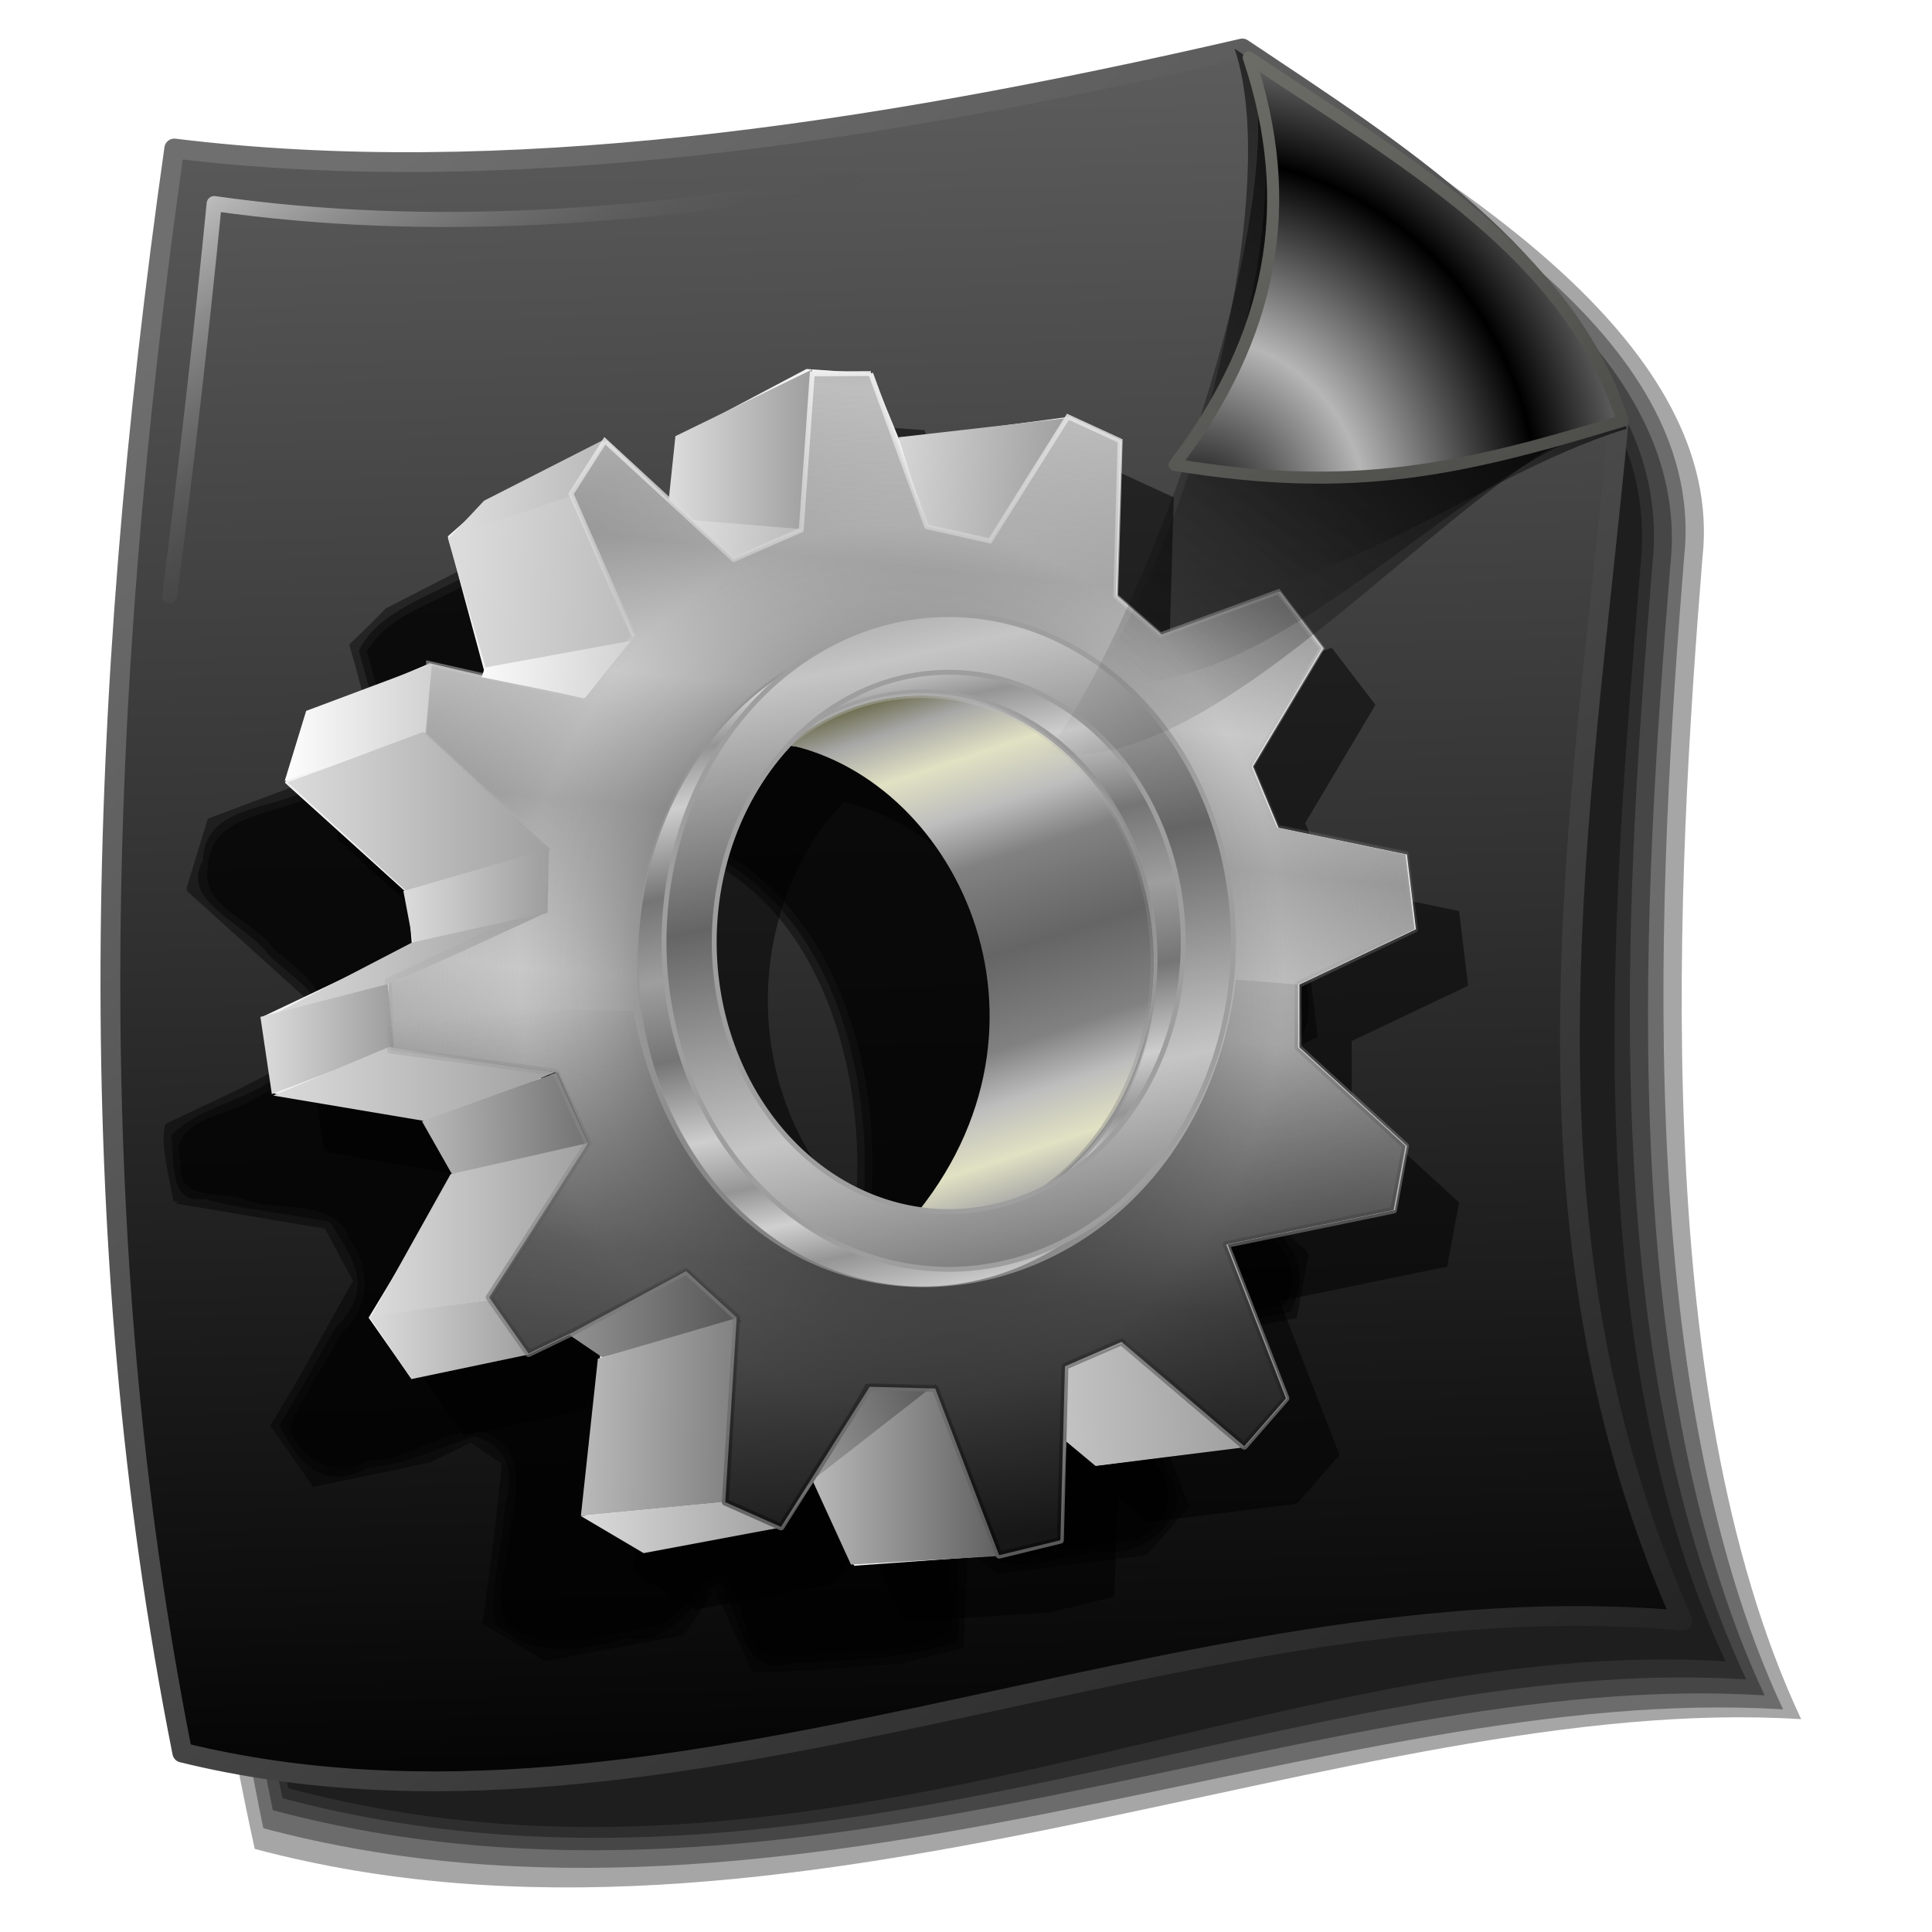 <?xml version="1.0" encoding="UTF-8" standalone="no"?>
<!-- Created with Inkscape (http://www.inkscape.org/) -->

<svg
   xmlns:dc="http://purl.org/dc/elements/1.1/"
   xmlns:cc="http://creativecommons.org/ns#"
   xmlns:rdf="http://www.w3.org/1999/02/22-rdf-syntax-ns#"
   xmlns:svg="http://www.w3.org/2000/svg"
   xmlns="http://www.w3.org/2000/svg"
   xmlns:xlink="http://www.w3.org/1999/xlink"
   xmlns:sodipodi="http://sodipodi.sourceforge.net/DTD/sodipodi-0.dtd"
   xmlns:inkscape="http://www.inkscape.org/namespaces/inkscape"
   id="svg2"
   sodipodi:version="0.32"
   inkscape:version="0.92.5 (2060ec1f9f, 2020-04-08)"
   width="256"
   height="256"
   sodipodi:docname="application.svg"
   version="1.1">
  <defs
     id="defs5">
    <linearGradient
       inkscape:collect="always"
       id="linearGradient4226">
      <stop
         id="stop4228"
         stop-color="#4c4c49"
         stop-opacity="1" />
      <stop
         offset="1"
         id="stop4230"
         stop-color="#6c6c67"
         stop-opacity="1" />
    </linearGradient>
    <linearGradient
       inkscape:collect="always"
       id="linearGradient4286">
      <stop
         id="stop4288"
         stop-color="#242424"
         stop-opacity="1" />
      <stop
         offset="1"
         id="stop4290"
         stop-color="#6f6f6f"
         stop-opacity="1" />
    </linearGradient>
    <linearGradient
       inkscape:collect="always"
       id="linearGradient4278">
      <stop
         id="stop4280"
         stop-color="#d6d6d6"
         stop-opacity="1" />
      <stop
         offset="1"
         id="stop4282"
         stop-color="#414141"
         stop-opacity="0" />
    </linearGradient>
    <linearGradient
       id="linearGradient2843">
      <stop
         id="stop2845"
         stop-color="#000000"
         stop-opacity="1" />
      <stop
         offset="1"
         id="stop2847"
         stop-color="#b6b6b6"
         stop-opacity="1" />
    </linearGradient>
    <linearGradient
       id="linearGradient2784">
      <stop
         id="stop2786"
         stop-color="#000000"
         stop-opacity="0.853" />
      <stop
         offset="1"
         id="stop2788"
         stop-color="#000000"
         stop-opacity="0" />
    </linearGradient>
    <linearGradient
       id="linearGradient2776">
      <stop
         id="stop2778"
         stop-color="#000000"
         stop-opacity="0.682" />
      <stop
         offset="1"
         id="stop2780"
         stop-color="black"
         stop-opacity="0" />
    </linearGradient>
    <linearGradient
       id="linearGradient2768-8">
      <stop
         id="stop2770-0"
         stop-color="#000000"
         stop-opacity="0.637" />
      <stop
         offset="1"
         id="stop2772-8"
         stop-color="#000000"
         stop-opacity="0" />
    </linearGradient>
    <linearGradient
       id="linearGradient2284">
      <stop
         id="stop2290"
         stop-color="#000000"
         stop-opacity="1" />
      <stop
         offset="1"
         id="stop2292"
         stop-color="#5c5c5c"
         stop-opacity="1" />
    </linearGradient>
    <linearGradient
       inkscape:collect="always"
       xlink:href="#linearGradient2284"
       id="linearGradient5417"
       gradientUnits="userSpaceOnUse"
       gradientTransform="matrix(0.972,0,0,0.972,-8.71,-0.21)"
       x1="141.34"
       y1="252.2"
       x2="134.26"
       y2="9.01" />
    <linearGradient
       inkscape:collect="always"
       xlink:href="#linearGradient2768-8"
       id="linearGradient5421"
       gradientUnits="userSpaceOnUse"
       gradientTransform="translate(2.727,101.996)"
       x1="227.38"
       y1="37.25"
       x2="158.17"
       y2="114.14" />
    <linearGradient
       inkscape:collect="always"
       xlink:href="#linearGradient2776"
       id="linearGradient5423"
       gradientUnits="userSpaceOnUse"
       gradientTransform="translate(1.091,103.632)"
       x1="224.81"
       y1="27.97"
       x2="168.54"
       y2="98.26" />
    <linearGradient
       inkscape:collect="always"
       xlink:href="#linearGradient2784"
       id="linearGradient5425"
       gradientUnits="userSpaceOnUse"
       x1="227.38"
       y1="132.29"
       x2="183.26"
       y2="183.27" />
    <radialGradient
       inkscape:collect="always"
       xlink:href="#linearGradient2843"
       id="radialGradient5427"
       gradientUnits="userSpaceOnUse"
       gradientTransform="matrix(0.755,0.04,-0.042,0.791,50.884,29.535)"
       spreadMethod="reflect"
       cx="176.72"
       cy="180.44"
       fx="176.72"
       fy="180.44"
       r="31.04" />
    <linearGradient
       inkscape:collect="always"
       xlink:href="#linearGradient4278"
       id="linearGradient4284"
       x1="24.851"
       y1="21.363"
       x2="58.06"
       y2="67.45"
       gradientUnits="userSpaceOnUse" />
    <linearGradient
       inkscape:collect="always"
       xlink:href="#linearGradient4286"
       id="linearGradient4292"
       x1="467.74"
       y1="240.62"
       x2="341.16"
       y2="81.64"
       gradientUnits="userSpaceOnUse"
       gradientTransform="matrix(1.294,0,0,1.294,-387.084,-90.611)" />
    <linearGradient
       inkscape:collect="always"
       xlink:href="#linearGradient4226"
       id="linearGradient4232"
       x1="219.72"
       y1="179.03"
       x2="187.32"
       y2="115.71"
       gradientUnits="userSpaceOnUse" />
    <linearGradient
       id="linearGradient4286-3"
       inkscape:collect="always">
      <stop
         stop-opacity="1"
         stop-color="#595959"
         id="stop4288-6" />
      <stop
         stop-opacity="0"
         stop-color="#b4b4b4"
         id="stop4290-7"
         offset="1" />
    </linearGradient>
    <linearGradient
       id="linearGradient4276"
       inkscape:collect="always">
      <stop
         stop-opacity="0"
         stop-color="#9e9e9e"
         id="stop4278" />
      <stop
         stop-opacity="1"
         stop-color="#efefef"
         id="stop4280-5"
         offset="1" />
    </linearGradient>
    <linearGradient
       id="linearGradient4239"
       inkscape:collect="always">
      <stop
         stop-opacity="1"
         stop-color="#656565"
         id="stop4241" />
      <stop
         stop-opacity="1"
         stop-color="#c5c5c5"
         id="stop4243"
         offset="1" />
    </linearGradient>
    <linearGradient
       inkscape:collect="always"
       id="linearGradient4221">
      <stop
         stop-opacity="1"
         stop-color="#545454"
         id="stop4223" />
      <stop
         stop-opacity="1"
         stop-color="#959595"
         offset="1"
         id="stop4225" />
    </linearGradient>
    <linearGradient
       inkscape:collect="always"
       id="linearGradient4209">
      <stop
         stop-opacity="1"
         stop-color="#616161"
         id="stop4211" />
      <stop
         stop-opacity="1"
         stop-color="#bababa"
         offset="1"
         id="stop4213" />
    </linearGradient>
    <linearGradient
       inkscape:collect="always"
       id="linearGradient4230">
      <stop
         stop-opacity="1"
         stop-color="#d0d0d0"
         id="stop4232" />
      <stop
         stop-opacity="1"
         stop-color="#ffffff"
         offset="1"
         id="stop4234" />
    </linearGradient>
    <linearGradient
       id="linearGradient4180"
       inkscape:collect="always">
      <stop
         stop-opacity="1"
         stop-color="#9e9e9e"
         id="stop4182" />
      <stop
         stop-opacity="1"
         stop-color="#dddddd"
         id="stop4184"
         offset="1" />
    </linearGradient>
    <linearGradient
       id="linearGradient4172"
       inkscape:collect="always">
      <stop
         stop-opacity="0.506"
         stop-color="#b2b2b2"
         id="stop4174" />
      <stop
         stop-opacity="0.663"
         stop-color="#818181"
         offset="0.513"
         id="stop4296" />
      <stop
         stop-opacity="0.416"
         stop-color="#c0c0c0"
         id="stop4298"
         offset="0.741" />
      <stop
         stop-opacity="0.318"
         stop-color="#9a9a9a"
         id="stop4176"
         offset="1" />
    </linearGradient>
    <linearGradient
       id="linearGradient4156"
       inkscape:collect="always">
      <stop
         stop-opacity="1"
         stop-color="#9e9e9e"
         id="stop4158" />
      <stop
         stop-opacity="1"
         stop-color="#757575"
         offset="0.305"
         id="stop4168" />
      <stop
         stop-opacity="1"
         stop-color="#cecece"
         offset="0.632"
         id="stop4166" />
      <stop
         stop-opacity="1"
         stop-color="#959595"
         offset="0.839"
         id="stop4164" />
      <stop
         stop-opacity="1"
         stop-color="#d0d0d0"
         id="stop4160"
         offset="1" />
    </linearGradient>
    <linearGradient
       id="linearGradient2861">
      <stop
         stop-opacity="1"
         stop-color="#656565"
         id="stop2863" />
      <stop
         stop-opacity="1"
         stop-color="#818181"
         offset="0.326"
         id="stop2869" />
      <stop
         stop-opacity="1"
         stop-color="#bdbdbd"
         id="stop2871"
         offset="0.51" />
      <stop
         stop-opacity="1"
         stop-color="#e1e1c3"
         offset="0.703"
         id="stop2873" />
      <stop
         stop-opacity="1"
         stop-color="#a7a7a7"
         id="stop2875"
         offset="0.875" />
      <stop
         stop-opacity="1"
         stop-color="#6d6d4f"
         id="stop2865"
         offset="1" />
    </linearGradient>
    <linearGradient
       gradientTransform="translate(-254.072,7.256)"
       spreadMethod="reflect"
       gradientUnits="userSpaceOnUse"
       y2="73.3"
       x2="387.07"
       y1="127.55"
       x1="369.15"
       id="linearGradient2867"
       xlink:href="#linearGradient2861"
       inkscape:collect="always" />
    <linearGradient
       spreadMethod="reflect"
       gradientUnits="userSpaceOnUse"
       y2="79.37"
       x2="108.01"
       y1="248.01"
       x1="125.45"
       id="linearGradient4162"
       xlink:href="#linearGradient4156"
       inkscape:collect="always" />
    <linearGradient
       gradientUnits="userSpaceOnUse"
       y2="29.26"
       x2="126.25"
       y1="33.06"
       x1="86.49"
       id="linearGradient4186"
       xlink:href="#linearGradient4180"
       inkscape:collect="always" />
    <linearGradient
       gradientUnits="userSpaceOnUse"
       y2="29.931"
       x2="167.98"
       y1="29.931"
       x1="138.58"
       id="linearGradient4194"
       xlink:href="#linearGradient4180"
       inkscape:collect="always" />
    <linearGradient
       gradientUnits="userSpaceOnUse"
       y2="45.44"
       x2="163.59"
       y1="49.828"
       x1="121.83"
       id="linearGradient4202"
       xlink:href="#linearGradient4180"
       inkscape:collect="always" />
    <linearGradient
       gradientUnits="userSpaceOnUse"
       y2="35.786"
       x2="211.14"
       y1="38.71"
       x1="159.25"
       id="linearGradient4210"
       xlink:href="#linearGradient4180"
       inkscape:collect="always" />
    <linearGradient
       gradientUnits="userSpaceOnUse"
       y2="54.11"
       x2="213.13"
       y1="58.2"
       x1="140.13"
       id="linearGradient4218"
       xlink:href="#linearGradient4180"
       inkscape:collect="always" />
    <linearGradient
       gradientUnits="userSpaceOnUse"
       y2="71.56"
       x2="210.24"
       y1="74.09"
       x1="174.79"
       id="linearGradient4228"
       xlink:href="#linearGradient4230"
       inkscape:collect="always" />
    <linearGradient
       gradientUnits="userSpaceOnUse"
       y2="82.67"
       x2="247.24"
       y1="82.67"
       x1="215.8"
       id="linearGradient4244"
       xlink:href="#linearGradient4230"
       inkscape:collect="always" />
    <linearGradient
       gradientUnits="userSpaceOnUse"
       y2="101.38"
       x2="246.88"
       y1="101.38"
       x1="191.12"
       id="linearGradient4254"
       xlink:href="#linearGradient4180"
       inkscape:collect="always" />
    <linearGradient
       gradientUnits="userSpaceOnUse"
       y2="118.16"
       x2="222.8"
       y1="118.16"
       x1="192.76"
       id="linearGradient4264"
       xlink:href="#linearGradient4180"
       inkscape:collect="always" />
    <linearGradient
       gradientUnits="userSpaceOnUse"
       y2="132.37"
       x2="250.52"
       y1="132.37"
       x1="192.77"
       id="linearGradient4274"
       xlink:href="#linearGradient4180"
       inkscape:collect="always" />
    <linearGradient
       gradientUnits="userSpaceOnUse"
       y2="147.47"
       x2="252.02"
       y1="147.47"
       x1="224.34"
       id="linearGradient4284-3"
       xlink:href="#linearGradient4180"
       inkscape:collect="always" />
    <linearGradient
       gradientUnits="userSpaceOnUse"
       y2="156.79"
       x2="250.62"
       y1="156.79"
       x1="189.39"
       id="linearGradient4294"
       xlink:href="#linearGradient4180"
       inkscape:collect="always" />
    <linearGradient
       gradientUnits="userSpaceOnUse"
       y2="164.96"
       x2="219.15"
       y1="164.27"
       x1="175.97"
       id="linearGradient4304"
       xlink:href="#linearGradient4209"
       inkscape:collect="always" />
    <linearGradient
       gradientUnits="userSpaceOnUse"
       y2="186.89"
       x2="229.91"
       y1="186.89"
       x1="183.12"
       id="linearGradient4314"
       xlink:href="#linearGradient4180"
       inkscape:collect="always" />
    <linearGradient
       gradientUnits="userSpaceOnUse"
       y2="207.96"
       x2="230.04"
       y1="207.96"
       x1="195.62"
       id="linearGradient4324"
       xlink:href="#linearGradient4180"
       inkscape:collect="always" />
    <linearGradient
       gradientUnits="userSpaceOnUse"
       y2="203.84"
       x2="189.87"
       y1="203.84"
       x1="152.78"
       id="linearGradient4334"
       xlink:href="#linearGradient4221"
       inkscape:collect="always" />
    <linearGradient
       gradientUnits="userSpaceOnUse"
       y2="224.28"
       x2="185.94"
       y1="225.23"
       x1="136.68"
       id="linearGradient4344"
       xlink:href="#linearGradient4209"
       inkscape:collect="always" />
    <linearGradient
       gradientUnits="userSpaceOnUse"
       y2="247.29"
       x2="187.54"
       y1="247.29"
       x1="143.42"
       id="linearGradient4354"
       xlink:href="#linearGradient4180"
       inkscape:collect="always" />
    <linearGradient
       gradientUnits="userSpaceOnUse"
       y2="228.66"
       x2="139.32"
       y1="218.69"
       x1="111.67"
       id="linearGradient4364"
       xlink:href="#linearGradient4221"
       inkscape:collect="always" />
    <linearGradient
       gradientUnits="userSpaceOnUse"
       y2="236.76"
       x2="139.22"
       y1="236.76"
       x1="100.76"
       id="linearGradient4374"
       xlink:href="#linearGradient4209"
       inkscape:collect="always" />
    <linearGradient
       gradientUnits="userSpaceOnUse"
       y2="224.9"
       x2="114.92"
       y1="221.96"
       x1="49.15"
       id="linearGradient4384"
       xlink:href="#linearGradient4180"
       inkscape:collect="always" />
    <linearGradient
       spreadMethod="reflect"
       gradientUnits="userSpaceOnUse"
       y2="66.57"
       x2="107.34"
       y1="111.44"
       x1="97.66"
       id="linearGradient4245"
       xlink:href="#linearGradient4239"
       inkscape:collect="always" />
    <linearGradient
       spreadMethod="reflect"
       gradientUnits="userSpaceOnUse"
       y2="81.969"
       x2="175.96"
       y1="134.76"
       x1="165.41"
       id="linearGradient4258"
       xlink:href="#linearGradient4156"
       inkscape:collect="always" />
    <linearGradient
       y2="130.99"
       x2="109.18"
       y1="248.59"
       x1="96.42"
       spreadMethod="pad"
       gradientUnits="userSpaceOnUse"
       id="linearGradient4268"
       xlink:href="#linearGradient2784"
       inkscape:collect="always" />
    <linearGradient
       gradientUnits="userSpaceOnUse"
       y2="8.151"
       x2="152.21"
       y1="126.93"
       x1="145.15"
       id="linearGradient4282"
       xlink:href="#linearGradient4276"
       inkscape:collect="always" />
    <linearGradient
       gradientUnits="userSpaceOnUse"
       y2="93.74"
       x2="126.3"
       y1="254.16"
       x1="117.71"
       id="linearGradient4292-5"
       xlink:href="#linearGradient4286-3"
       inkscape:collect="always" />
    <radialGradient
       spreadMethod="reflect"
       gradientUnits="userSpaceOnUse"
       gradientTransform="matrix(1,0,0,1.151,0,-19.949)"
       r="105.45"
       fy="132.21"
       fx="120.38"
       cy="132.21"
       cx="120.38"
       id="radialGradient4294"
       xlink:href="#linearGradient4172"
       inkscape:collect="always" />
    <filter
       height="1.071"
       y="-0.035"
       width="1.073"
       x="-0.037"
       id="filter4398"
       inkscape:collect="always"
       color-interpolation-filters="sRGB">
      <feGaussianBlur
         id="feGaussianBlur4400"
         stdDeviation="3.608"
         inkscape:collect="always" />
    </filter>
    <linearGradient
       id="linearGradient2812">
      <stop
         id="stop2814"
         style="stop-color:#000000;stop-opacity:1;"
         offset="0" />
      <stop
         id="stop2816"
         style="stop-color:#393939;stop-opacity:1;"
         offset="1" />
    </linearGradient>
    <linearGradient
       id="linearGradient2804">
      <stop
         id="stop2806"
         style="stop-color:#cbcbcb;stop-opacity:1;"
         offset="0" />
      <stop
         id="stop2808"
         style="stop-color:#000000;stop-opacity:1;"
         offset="1" />
    </linearGradient>
    <linearGradient
       id="linearGradient2776-7">
      <stop
         id="stop2778-5"
         style="stop-color:#000000;stop-opacity:1;"
         offset="0" />
      <stop
         id="stop2780-3"
         style="stop-color:black;stop-opacity:0;"
         offset="1" />
    </linearGradient>
    <linearGradient
       id="linearGradient3578">
      <stop
         id="stop3580"
         style="stop-color:#000000;stop-opacity:1;"
         offset="0" />
      <stop
         id="stop3582"
         style="stop-color:#fffcfc;stop-opacity:1;"
         offset="1" />
    </linearGradient>
    <linearGradient
       id="linearGradient2835-4">
      <stop
         id="stop2837"
         style="stop-color:black;stop-opacity:1"
         offset="0" />
      <stop
         id="stop2839-5"
         style="stop-color:#a9a9a9;stop-opacity:1;"
         offset="1" />
    </linearGradient>
    <linearGradient
       id="linearGradient2875-9">
      <stop
         id="stop2877-3"
         style="stop-color:#d0d0d0;stop-opacity:1;"
         offset="0" />
      <stop
         id="stop2879-7"
         style="stop-color:#272727;stop-opacity:1;"
         offset="1" />
    </linearGradient>
    <linearGradient
       id="linearGradient2881-6">
      <stop
         id="stop2883-5"
         style="stop-color:#505050;stop-opacity:1;"
         offset="0" />
      <stop
         id="stop2885-6"
         style="stop-color:#bcbcbc;stop-opacity:1;"
         offset="1" />
    </linearGradient>
    <linearGradient
       id="linearGradient2889-5">
      <stop
         id="stop2891-4"
         style="stop-color:#8c8c8c;stop-opacity:1;"
         offset="0" />
      <stop
         id="stop2893-7"
         style="stop-color:#ffffff;stop-opacity:1;"
         offset="1" />
    </linearGradient>
    <linearGradient
       id="linearGradient2897-6">
      <stop
         id="stop2899-1"
         style="stop-color:#000000;stop-opacity:1;"
         offset="0" />
      <stop
         id="stop2901-5"
         style="stop-color:#545454;stop-opacity:1;"
         offset="1" />
    </linearGradient>
    <linearGradient
       id="linearGradient3035-3">
      <stop
         id="stop3037-2"
         style="stop-color:#fdfdff;stop-opacity:1;"
         offset="0" />
      <stop
         id="stop3039-0"
         style="stop-color:#000000;stop-opacity:1;"
         offset="1" />
    </linearGradient>
    <linearGradient
       id="linearGradient3366-0">
      <stop
         id="stop3368-3"
         style="stop-color:#949494;stop-opacity:1;"
         offset="0" />
      <stop
         id="stop3370-6"
         style="stop-color:#000000;stop-opacity:1;"
         offset="1" />
    </linearGradient>
    <linearGradient
       id="linearGradient3305">
      <stop
         id="stop3307"
         offset="0"
         style="stop-color:#474747;stop-opacity:0.034" />
      <stop
         id="stop3309"
         offset="1"
         style="stop-color:#000000;stop-opacity:1" />
    </linearGradient>
    <inkscape:perspective
       sodipodi:type="inkscape:persp3d"
       inkscape:vp_x="0 : 128 : 1"
       inkscape:vp_y="0 : 1000 : 0"
       inkscape:vp_z="256 : 128 : 1"
       inkscape:persp3d-origin="128 : 85.333333 : 1"
       id="perspective70" />
    <linearGradient
       id="linearGradient2821"
       inkscape:collect="always">
      <stop
         id="stop2823"
         offset="0"
         style="stop-color:#1f1f47;stop-opacity:1" />
      <stop
         id="stop2825"
         offset="1"
         style="stop-color:#162a97;stop-opacity:0" />
    </linearGradient>
    <linearGradient
       id="linearGradient2916">
      <stop
         id="stop2918"
         offset="0"
         style="stop-color:#ffffff;stop-opacity:0;" />
      <stop
         id="stop2920"
         offset="1"
         style="stop-color:white;stop-opacity:1" />
    </linearGradient>
    <linearGradient
       id="linearGradient2908">
      <stop
         style="stop-color:#000000;stop-opacity:0;"
         offset="0"
         id="stop2910" />
      <stop
         style="stop-color:#0f143e;stop-opacity:1"
         offset="1"
         id="stop2912" />
    </linearGradient>
    <linearGradient
       id="linearGradient2890">
      <stop
         style="stop-color:#7d7d7d;stop-opacity:1;"
         offset="0"
         id="stop2892" />
      <stop
         style="stop-color:#000000;stop-opacity:1;"
         offset="1"
         id="stop2894" />
    </linearGradient>
    <linearGradient
       inkscape:collect="always"
       xlink:href="#linearGradient2890"
       id="linearGradient2896"
       x1="93.802"
       y1="209.344"
       x2="153.893"
       y2="5.863"
       gradientUnits="userSpaceOnUse" />
    <linearGradient
       inkscape:collect="always"
       xlink:href="#linearGradient2908"
       id="linearGradient2906"
       gradientUnits="userSpaceOnUse"
       x1="155.359"
       y1="139.481"
       x2="163.176"
       y2="150.473"
       gradientTransform="translate(-0.977,0.489)" />
    <linearGradient
       inkscape:collect="always"
       xlink:href="#linearGradient2916"
       id="linearGradient2922"
       gradientUnits="userSpaceOnUse"
       x1="114.809"
       y1="106.26"
       x2="154.382"
       y2="52.763" />
    <linearGradient
       y2="21.74"
       x2="131.908"
       y1="217.405"
       x1="33.221"
       gradientUnits="userSpaceOnUse"
       id="linearGradient3922"
       xlink:href="#linearGradient2890"
       inkscape:collect="always" />
    <linearGradient
       y2="26.137"
       x2="88.183"
       y1="51.786"
       x1="88.183"
       gradientUnits="userSpaceOnUse"
       id="linearGradient3919"
       xlink:href="#linearGradient3888"
       inkscape:collect="always" />
    <linearGradient
       gradientTransform="translate(95.267,-0.489)"
       y2="21.74"
       x2="131.908"
       y1="217.405"
       x1="33.221"
       gradientUnits="userSpaceOnUse"
       id="linearGradient3912"
       xlink:href="#linearGradient2890"
       inkscape:collect="always" />
    <linearGradient
       gradientTransform="translate(95.267,-0.489)"
       y2="26.137"
       x2="88.183"
       y1="51.786"
       x1="88.183"
       gradientUnits="userSpaceOnUse"
       id="linearGradient3909"
       xlink:href="#linearGradient3888"
       inkscape:collect="always" />
    <linearGradient
       inkscape:collect="always"
       id="linearGradient3888">
      <stop
         style="stop-color:#aaf;stop-opacity:0"
         offset="0"
         id="stop3890" />
      <stop
         style="stop-color:white;stop-opacity:1"
         offset="1"
         id="stop3892" />
    </linearGradient>
    <linearGradient
       inkscape:collect="always"
       xlink:href="#linearGradient3888"
       id="linearGradient2087"
       gradientUnits="userSpaceOnUse"
       gradientTransform="translate(334.811,36.785)"
       x1="88.183"
       y1="51.786"
       x2="88.183"
       y2="26.137" />
    <linearGradient
       inkscape:collect="always"
       xlink:href="#linearGradient2890"
       id="linearGradient2090"
       gradientUnits="userSpaceOnUse"
       gradientTransform="translate(334.811,36.785)"
       x1="33.221"
       y1="217.405"
       x2="131.908"
       y2="21.74" />
    <linearGradient
       inkscape:collect="always"
       xlink:href="#linearGradient3888"
       id="linearGradient2093"
       gradientUnits="userSpaceOnUse"
       x1="88.183"
       y1="51.786"
       x2="88.183"
       y2="26.137"
       gradientTransform="translate(239.544,37.274)" />
    <linearGradient
       inkscape:collect="always"
       xlink:href="#linearGradient2890"
       id="linearGradient2096"
       gradientUnits="userSpaceOnUse"
       x1="33.221"
       y1="217.405"
       x2="131.908"
       y2="21.74"
       gradientTransform="translate(239.544,37.274)" />
    <linearGradient
       inkscape:collect="always"
       xlink:href="#linearGradient3888"
       id="linearGradient1927"
       gradientUnits="userSpaceOnUse"
       gradientTransform="matrix(0.49,0,0,1.081,-234.063,-3.617)"
       x1="88.183"
       y1="51.786"
       x2="88.183"
       y2="26.137" />
    <linearGradient
       inkscape:collect="always"
       xlink:href="#linearGradient2890"
       id="linearGradient1930"
       gradientUnits="userSpaceOnUse"
       gradientTransform="matrix(0.49,0,0,1.081,-234.063,-3.617)"
       x1="33.221"
       y1="217.405"
       x2="131.908"
       y2="21.74" />
    <linearGradient
       inkscape:collect="always"
       xlink:href="#linearGradient2821"
       id="linearGradient2827"
       gradientUnits="userSpaceOnUse"
       gradientTransform="matrix(0.49,0,0,1.081,-234.063,-3.617)"
       x1="88.183"
       y1="220.855"
       x2="88.183"
       y2="197.014" />
    <inkscape:perspective
       sodipodi:type="inkscape:persp3d"
       inkscape:vp_x="0 : 128 : 1"
       inkscape:vp_y="0 : 1000 : 0"
       inkscape:vp_z="256 : 128 : 1"
       inkscape:persp3d-origin="128 : 85.333333 : 1"
       id="perspective2503" />
    <linearGradient
       inkscape:collect="always"
       xlink:href="#linearGradient2916"
       id="linearGradient2784-5"
       gradientUnits="userSpaceOnUse"
       x1="114.809"
       y1="106.26"
       x2="154.382"
       y2="52.763"
       gradientTransform="matrix(1.215,0,0,1.215,-36.754,-1.566)" />
    <linearGradient
       inkscape:collect="always"
       xlink:href="#linearGradient2908"
       id="linearGradient2787"
       gradientUnits="userSpaceOnUse"
       gradientTransform="matrix(1.215,0,0,1.215,-39.895,0.494)"
       x1="155.359"
       y1="139.481"
       x2="163.176"
       y2="150.473" />
    <filter
       height="1.023"
       y="-0.011"
       width="1.025"
       x="-0.013"
       id="filter947"
       style="color-interpolation-filters:sRGB"
       inkscape:collect="always">
      <feGaussianBlur
         id="feGaussianBlur949"
         stdDeviation="1.141"
         inkscape:collect="always" />
    </filter>
  </defs>
  <sodipodi:namedview
     inkscape:window-height="1056"
     inkscape:window-width="1920"
     inkscape:pageshadow="2"
     inkscape:pageopacity="0"
     guidetolerance="10.0"
     gridtolerance="10.0"
     objecttolerance="10.0"
     borderopacity="1.0"
     bordercolor="#666666"
     pagecolor="#ff0000"
     id="base"
     width="256"
     height="256"
     inkscape:zoom="3.4023438"
     inkscape:cx="128"
     inkscape:cy="128"
     inkscape:window-x="0"
     inkscape:window-y="0"
     inkscape:current-layer="svg2"
     showgrid="false"
     inkscape:window-maximized="1"
     inkscape:snap-global="false" />
  <g
     transform="matrix(1,0,0.029,1,244.271,3.405)"
     style="fill:#000000;fill-opacity:0.35;filter:url(#filter947)"
     id="g941">
    <g
       style="fill:#000000;fill-opacity:0.35"
       id="g933">
      <path
         sodipodi:nodetypes="cccccc"
         d="m -217.523,21.677 c -13.56,71.637 -11.802,158.12 0,219.906 70.239,18.88 146.211,-20.938 205.406,-17.187 -19.269,-43.748 -13.142,-112.358 -8.625,-153.812 4.071,-28.494 -32.073,-50.193 -51.5,-62.5 C -122.199,16.772 -174.634,26.276 -217.523,21.677 Z"
         id="path2820"
         style="fill:#000000;fill-opacity:0.35;fill-rule:evenodd;stroke:none"
         inkscape:connector-curvature="0" />
      <path
         inkscape:connector-curvature="0"
         style="fill:#000000;fill-opacity:0.35;fill-rule:evenodd;stroke:none"
         id="path920"
         d="m -216.002,24.72 c -12.138,72.585 -11.11,153.003 -0.304,214.125 70.239,18.88 142.638,-19.494 201.833,-15.744 C -33.742,179.353 -27.693,112.038 -23.176,70.584 -19.106,42.09 -53.727,22.217 -73.155,9.91 -123.112,18.598 -173.113,29.319 -216.002,24.72 Z"
         sodipodi:nodetypes="cccccc" />
      <path
         sodipodi:nodetypes="cccccc"
         d="m -214.41,26.577 c -12.138,72.585 -11.375,148.759 -0.57,209.881 70.239,18.88 138.924,-18.964 198.119,-15.214 C -36.13,177.496 -29.55,113.099 -25.033,71.645 -20.963,43.151 -54.258,23.808 -73.685,11.501 -123.642,20.19 -171.521,31.176 -214.41,26.577 Z"
         id="path922"
         style="fill:#000000;fill-opacity:0.35;fill-rule:evenodd;stroke:none"
         inkscape:connector-curvature="0" />
      <path
         inkscape:connector-curvature="0"
         style="fill:#000000;fill-opacity:0.35;fill-rule:evenodd;stroke:none"
         id="path924"
         d="m -213.084,28.699 c -12.138,72.585 -11.375,145.045 -0.57,206.167 70.239,18.88 135.211,-19.494 194.406,-15.744 C -38.517,175.374 -31.937,113.099 -27.42,71.645 -23.35,43.151 -54.523,26.195 -73.951,13.889 -123.908,22.577 -170.195,33.298 -213.084,28.699 Z"
         sodipodi:nodetypes="cccccc" />
      <path
         sodipodi:nodetypes="cccccc"
         d="m -210.962,31.352 c -12.138,72.585 -12.702,141.066 -1.896,202.188 70.239,18.88 131.763,-20.556 190.957,-16.805 C -41.169,172.987 -33.529,113.365 -29.012,71.91 -24.941,43.416 -54.788,29.113 -74.216,16.806 -124.173,25.495 -168.073,35.95 -210.962,31.352 Z"
         id="path926"
         style="fill:#000000;fill-opacity:0.35;fill-rule:evenodd;stroke:none"
         inkscape:connector-curvature="0" />
    </g>
  </g>
  <path
     stroke-miterlimit="4"
     inkscape:connector-curvature="0"
     d="M 23.093,19.678 C 66.217,24.983 114.46,18 164.617,6.427 185.578,20.423 207.209,34.018 214.442,56.252 c -5.001,52.829 -14.93,105.657 8.481,158.486 C 157.196,208.83 88.819,248.101 24.153,232.229 10.531,163.72 12.744,92.417 23.093,19.678 Z"
     id="path1873-3"
     sodipodi:nodetypes="cccccc"
     stroke-dasharray="none"
     stroke-opacity="1"
     fill="url(#linearGradient5417)"
     fill-rule="evenodd"
     stroke="url(#linearGradient4292)"
     stroke-linejoin="round"
     fill-opacity="1"
     stroke-linecap="round"
     stroke-width="2.624" />
  <path
     d="m 22.481,78.964 c 2.348,-18.471 4.303,-35.763 5.901,-51.987 28.808,4.077 57.085,1.787 85.146,-3.091"
     id="path4276"
     inkscape:connector-curvature="0"
     sodipodi:nodetypes="ccc"
     stroke-opacity="1"
     stroke-dasharray="none"
     fill="none"
     fill-rule="evenodd"
     stroke="url(#linearGradient4284)"
     stroke-linejoin="round"
     stroke-linecap="round"
     stroke-width="2"
     stroke-miterlimit="4" />
  <g
     font-size="7.5"
     font-variant="normal"
     letter-spacing="0"
     font-stretch="normal"
     font-weight="bold"
     line-height="125%"
     word-spacing="0"
     font-style="normal"
     transform="translate(65.58,-42.219)"
     id="text4330"
     stroke-opacity="1"
     font-family="STIX"
     fill="#000000"
     stroke="none"
     stroke-linejoin="miter"
     fill-opacity="1"
     stroke-linecap="butt"
     stroke-width="1">
    <path
       inkscape:connector-curvature="0"
       id="path4335"
       d="m -56.133,39.468 0,-0.188 c -0.307,0 -0.443,-0.165 -0.825,-1.073 l -1.665,-3.915 -0.21,0 -1.657,4.088 c -0.285,0.705 -0.398,0.84 -0.743,0.9 l 0,0.188 1.515,0 0,-0.188 c -0.443,-0.03 -0.608,-0.113 -0.608,-0.307 0,-0.18 0.142,-0.495 0.233,-0.728 l 0.098,-0.255 1.688,0 c 0.255,0.593 0.345,0.855 0.345,1.02 0,0.165 -0.098,0.225 -0.345,0.247 l -0.24,0.022 0,0.188 2.415,0 z m -2.288,-1.77 -1.462,0 0.705,-1.823 0.757,1.823 z" />
    <path
       inkscape:connector-curvature="0"
       id="path4337"
       d="m -55.761,34.398 0,0.188 c 0.525,0.045 0.63,0.15 0.63,0.735 l 0,3.203 c 0,0.383 -0.045,0.593 -0.292,0.69 -0.083,0.037 -0.195,0.052 -0.338,0.068 l 0,0.188 2.498,0 0,-0.188 c -0.593,-0.075 -0.652,-0.142 -0.652,-0.645 l 0,-1.44 c 0.99,-0.007 1.245,-0.03 1.567,-0.15 0.623,-0.233 0.968,-0.69 0.968,-1.29 0,-0.915 -0.765,-1.357 -2.018,-1.357 l -2.362,0 z m 1.845,0.525 c 0,-0.172 0.128,-0.263 0.375,-0.263 0.623,0 0.87,0.345 0.87,1.177 0,0.833 -0.307,1.087 -1.245,1.095 l 0,-2.01 z" />
  </g>
  <g
     id="g1273"
     style="fill:#000000;fill-opacity:0.432"
     transform="translate(198.98,7.936)">
    <g
       id="g1267"
       style="fill:#000000;fill-opacity:0.432">
      <path
         d="m -105.148,55.234 -10.496,5.551 -6.869,3.348 -0.859,8.17 -8.498,-7.832 -16,8.215 c 0,0 -3.116,3.238 -4.812,4.727 l 0.057,0.209 -0.045,0.016 0.654,2.238 4.129,15.275 c -1.531,0.787 -5.28,-0.723 -7.354,-1.191 l -0.021,0.371 -3.189,1.342 -12.998,4.875 -2.842,9.285 0.143,-0.049 -0.104,0.297 15.826,14.305 -0.137,0.039 c 0.475,2.269 0.903,4.531 1.107,6.838 l -9.457,4.914 -10.105,4.799 c -0.915,2.274 0.576,7.366 1.02,10.359 l 0.338,-0.129 0.012,0.07 0.305,0.053 -0.465,0.195 19.893,3.346 3.775,7.041 -0.168,0.037 -7.74,13.848 -3.016,4.994 -0.047,0.006 0.023,0.033 -0.084,0.139 c 1.882,2.717 3.819,5.395 5.672,8.131 l 15.613,-3.273 -0.047,-0.068 0.148,-0.029 5.186,-2.502 4.104,2.793 -0.027,0.297 c -0.627,6.99 -1.623,13.939 -2.516,20.898 l 0.6,-0.057 -0.002,0.021 -0.623,0.061 8.338,4.928 18.193,-3.412 -0.037,-0.018 0.244,-0.043 4.078,-5.938 5,10.926 0.342,-0.019 c 6.984,-0.152 12.671,-0.733 19.582,-1.131 l -0.041,-0.107 8.062,-1.969 0.566,-13.096 3.895,3.246 19.707,-2.463 -0.113,-0.102 0.309,-0.041 5.529,-6.34 -7.918,-20.395 22.178,-4.557 1.578,-8.508 -0.207,-0.189 0.018,-0.092 -14.047,-12.889 v -8.217 l 15.432,-7.332 -1.195,-9.904 -0.16,-0.033 c -5.114,-1.608 -11.423,-2.623 -16.963,-3.777 l -3.271,-7.855 9.316,-15.654 -0.201,-0.264 0.012,-0.02 -5.752,-7.514 -15.637,5.73 -5.74,-4.977 0.584,-20.461 -0.195,-0.09 0.006,-0.193 -6.928,-3.18 c -1.795,0.999 -4.721,0.931 -6.896,1.219 l -15.553,1.773 0.084,0.268 h -0.006 l -3.564,-8.709 -0.088,-0.006 -0.102,-0.277 c -2.842,0.134 -5.98,-0.148 -8.519,-0.324 z m -2.027,49.939 c 24.382,10.114 25.435,50.044 17.066,61.412 -6.626,-0.936 -12.813,-4.3 -17.646,-9.594 -6.026,-6.729 -9.426,-15.976 -9.426,-25.635 0.02,-9.949 3.646,-19.438 10.006,-26.184 z"
         id="path5275"
         inkscape:connector-curvature="0"
         style="fill:#000000;fill-opacity:0.432;fill-rule:evenodd;stroke:none;stroke-width:1;stroke-linecap:butt;stroke-linejoin:miter;stroke-opacity:1"
         sodipodi:nodetypes="cccccccccccccccccccccccccccccccccccccccccccccccccccccccccccccccccccccccccccccccccccccccccccccccccc" />
      <path
         style="fill:#000000;fill-opacity:0.432;fill-rule:evenodd;stroke:none;stroke-width:1;stroke-linecap:butt;stroke-linejoin:miter;stroke-opacity:1"
         d="m -115.178,61.67 c -6.451,1.097 -7.489,5.988 -7.305,11.733 -3.362,0.967 -8.465,-11.988 -14,-5.441 -5.069,2.946 -12.324,4.969 -14.962,10.308 1.644,5.799 3.15,11.637 4.746,17.449 -3.735,2.256 -7.915,-2.454 -11.402,0.889 -4.961,2.884 -13.773,2.148 -13.999,9.483 -3.096,5.462 5.594,8.264 8.653,12.41 3.475,3.538 7.2,4.784 6.527,9.17 2.02,4.662 -2.705,5.959 -6.288,7.706 -4.083,2.717 -10.103,3.795 -13.095,7.181 0.509,3.42 -0.409,9.197 4.496,8.369 3.695,1.224 11.332,1.99 16.539,3.039 3.554,5.502 5.772,9.05 0.684,14.099 -2.42,4.314 -4.766,8.678 -7.397,12.864 2.648,5.142 5.843,8.798 11.777,5.618 5.08,-0.345 9.738,-2.89 14.165,-4.147 4.777,1.466 5.077,5.065 3.977,9.264 -0.269,5.035 -2.125,11.358 -1.365,15.383 5.131,5.046 11.394,3.662 17.698,2.042 6.095,1.307 9.516,-6.368 12.071,-7.443 2.893,3.931 2.718,12.881 9.281,10.855 7.376,-0.472 14.97,-0.478 22.105,-2.837 1.17,-3.348 -1.43,-15.224 2.174,-13.07 4.588,5.688 12.284,0.78 18.445,1.107 4.554,0.362 11.11,-5.276 7.643,-9.971 -2.227,-5.735 -4.452,-11.471 -6.681,-17.205 7.56,-1.553 15.12,-3.107 22.68,-4.66 3.272,-6.259 -0.445,-10.182 -5.471,-13.669 -4.794,-3.687 -9.258,-7.52 -7.328,-14.163 1.356,-4.968 9.971,-5.351 14.119,-8.556 1.627,-1.641 1.99,-9.809 -2.275,-9.805 -4.74,-1.503 -10.405,-1.567 -14.654,-3.518 -3.681,-5.492 -3.865,-10.735 0.884,-15.627 3.72,-4.89 6.768,-9.739 0.432,-14.04 -4.65,-0.886 -10.897,3.713 -16.135,4.849 -5.645,-3.159 -7.887,-7.81 -6.303,-14.145 -0.722,-5.186 3.359,-13.356 -4.397,-14.171 -4.645,-0.729 -10.146,1.309 -15.106,1.28 -5.438,0.3 -10.637,3.752 -11.449,-3.995 -0.117,-5.626 -5.688,-3.154 -9.241,-4.048 -3.414,1.805 -6.828,3.611 -10.242,5.416 z m 8.404,42.588 c 16.739,7.193 22.828,27.131 22.367,44.014 -0.301,6.7 -1.21,13.827 -5.242,19.404 -18.796,-2.2 -30.467,-22.341 -28.352,-40.125 0.789,-8.734 4.424,-17.272 10.572,-23.58 z"
         id="path1256"
         inkscape:connector-curvature="0" />
      <path
         style="fill:#000000;fill-opacity:0.432;fill-rule:evenodd;stroke:none;stroke-width:1;stroke-linecap:butt;stroke-linejoin:miter;stroke-opacity:1"
         d="m -114.711,62.555 c -5.8,0.383 -7.513,6.818 -6.756,11.648 -5.744,1.725 -7.652,-9.3 -13.363,-6.463 -4.699,4.122 -12.198,4.857 -15.545,10.646 1.671,5.934 3.22,11.891 4.848,17.832 -4.068,3.263 -9.391,-2.164 -13.148,1.809 -4.774,2.079 -12.541,2.205 -12.766,8.975 -0.996,5.445 6.187,6.921 8.74,10.828 3.265,2.724 7.485,5.637 7.045,10.404 1.51,5.763 -6.112,7.161 -9.596,9.43 -3.438,2.297 -11.622,2.659 -9.771,8.445 -0.656,5.448 5.772,3.623 8.861,5.053 4.62,1.532 11.627,-0.375 13.586,5.227 2.832,3.731 2.552,9.264 -1.201,12.279 -2,4.278 -5.408,8.551 -6.816,12.734 1.523,4.144 6.332,6.961 10.297,4.146 5.552,0.326 10.603,-4.889 15.934,-3.578 5.956,2.608 3.204,9.962 2.704,14.793 -0.29,4.073 -3.264,10.711 2.617,12.017 5.787,2.045 11.753,-0.623 17.418,-1.273 3.344,-1.691 4.822,-5.693 8.303,-7.143 3.327,3.369 2.238,11.482 8.125,11.316 7.195,-1.089 15.938,-0.028 22.17,-3.281 1.002,-4.051 -1.982,-10.033 1.693,-13.01 3.053,0.107 4.993,4.172 8.586,2.91 4.702,-1.157 9.619,-1.276 14.273,-2.254 4.143,-1.487 5.645,-6.376 2.809,-9.821 -2.129,-5.481 -4.256,-10.964 -6.387,-16.444 7.784,-1.664 15.738,-3.105 23.416,-4.908 3.408,-6.514 -3.885,-10.704 -8.135,-14.039 -5.614,-3.575 -8.175,-13.439 -1.49,-17.213 3.479,-2.646 9.923,-2.07 11.521,-6.58 0.864,-3.169 -0.429,-7.145 -4.293,-6.904 -5.47,-1.597 -14.176,-0.558 -15.621,-7.748 -2.61,-6.107 2.105,-11.538 5.576,-16.012 3.376,-3.706 0.007,-11.041 -5.217,-8.57 -4.586,0.692 -9.214,5.673 -13.715,3.752 -5.521,-2.958 -7.168,-9.655 -5.816,-15.363 -0.08,-4.344 2.759,-12.277 -4.246,-12.285 -7.691,-0.071 -15.303,2.446 -22.953,2.229 -4.438,-0.788 -2.338,-6.803 -5.316,-8.498 -4.98,-1.078 -9.431,0.456 -13.521,3.408 -0.949,0.502 -1.899,1.004 -2.848,1.506 z m 7.686,40.5 c 17.893,7.326 24.547,28.655 23.553,46.541 -0.361,6.681 -1.565,13.692 -5.705,19.15 -20.431,-1.997 -33.144,-24.69 -29.512,-43.803 1.247,-8.292 5.056,-16.239 11.021,-22.17 z"
         id="path1260"
         inkscape:connector-curvature="0" />
    </g>
  </g>
  <g
     id="g5235"
     transform="matrix(-0.648,0,0,0.648,199.468,45.602)">
    <path
       inkscape:connector-curvature="0"
       id="path4235"
       d="m 132.248,16.635 -1.193,0.084 -0.027,-0.014 0,0.016 -12.217,0.852 -5.5,13.438 -0.008,-0.002 0.129,-0.412 -24.064,-2.746 -10.549,-1.391 -0.027,-0.043 -0.065,0.029 -0.229,-0.029 -10.688,4.906 0.906,31.75 -9.068,7.861 -23.92,-8.768 -0.065,0.084 -0.229,-0.084 -8.875,11.594 14.375,24.156 -5.219,12.531 -26.25,5.469 -1.844,15.281 23.813,11.312 0,12.844 -21.969,20.156 2.438,13.125 34.219,7.031 -12.219,31.469 8.531,9.781 0.475,0.062 -0.174,0.156 30.41,3.801 6.01,-5.008 0.873,20.207 12.438,3.039 -0.062,0.164 10.594,0.611 19.5,1.404 0.123,-0.273 0.525,0.031 7.713,-16.857 6.295,9.162 0.375,0.066 -0.055,0.025 28.068,5.264 12.867,-7.602 -0.959,-0.094 -0.004,-0.033 0.924,0.088 -3.471,-32.125 -0.412,-0.121 -0.043,-0.459 6.334,-4.307 8,3.859 0.229,0.045 -0.072,0.105 24.092,5.049 1.027,-1.52 7.725,-11.023 -0.129,-0.215 0.033,-0.049 -0.068,-0.01 -4.654,-7.707 -11.943,-21.367 -0.26,-0.059 6.107,-10.76 -0.285,-0.104 30.695,-5.16 -0.717,-0.301 0.471,-0.082 0.019,-0.107 0.518,0.197 2.34,-15.789 -0.766,-0.197 -15.59,-7.4 -14.592,-7.582 0.25,-2.855 1.457,-7.695 -0.211,-0.061 24.418,-22.072 -0.16,-0.459 0.223,0.076 -4.387,-14.328 -20.049,-7.518 -4.951,-2.082 -0.008,-0.127 -0.191,0.043 -0.102,-0.043 -0.385,0.096 -0.045,-0.018 0.002,0.027 -2.605,0.646 -4.236,0.959 -2.043,0.461 -1.373,0.311 -0.369,-1.082 6.357,-23.52 1.023,-3.502 -0.07,-0.023 0.088,-0.324 -3.277,-2.875 -4.148,-4.416 -24.541,-12.502 0.387,0.689 -0.389,-0.201 -0.145,-0.227 -0.105,0.098 -0.188,-0.098 -12.777,12.041 -1.367,-12.998 -10.625,-5.182 -16.168,-8.549 z m 3.129,77.055 a 47.95,55.136 0 0 1 15.436,40.4 47.95,55.136 0 0 1 -17.877,42.918 47.95,55.136 0 0 1 -23.9,11.438 c -30.126,-38.358 -8.049,-86.134 25.426,-94.623 0.305,-0.045 0.609,-0.094 0.916,-0.133 z m 48.326,66.732 2.834,1.193 c -0.004,0.018 -0.01,0.036 -0.014,0.055 l -3.066,-1.107 0.053,-0.115 0.193,-0.025 z"
       filter="url(#filter4398)"
       stroke-opacity="1"
       stroke-linejoin="miter"
       stroke-linecap="butt"
       stroke-width="1"
       stroke="none"
       fill-rule="evenodd"
       fill-opacity="0.505"
       fill="#000000" />
    <g
       transform="translate(3.111,-5.333)"
       id="g4358">
      <path
         inkscape:connector-curvature="0"
         sodipodi:nodetypes="cccccccccccccccccccccccccccccccccccccccccccccccccccsssc"
         d="m 139.803,10.412 -13.438,0.938 -5.5,13.438 -34.812,-4.594 -10.688,4.906 0.906,31.75 -9.156,7.938 -24.125,-8.844 -8.875,11.594 14.375,24.156 -5.219,12.531 -26.25,5.469 -1.844,15.281 23.812,11.312 0,12.844 -21.969,20.156 2.438,13.125 34.219,7.031 -12.219,31.469 8.531,9.781 30.562,3.969 6.094,-6.438 0.938,21.688 12.531,3.062 29.938,2.156 7.938,-17.719 6.719,9.781 27.781,4.875 12.531,-7.031 -3.062,-33.281 5.5,-4.281 8.875,4.281 24.438,4.875 8.562,-12.219 -17.719,-29.344 5.5,-10.969 31.469,-5.5 2.75,-15.594 -30.875,-14.656 0.938,-10.688 25.031,-22.625 -4.875,-14.031 -24.75,-10.406 -11.443,2.839 7.787,-28.808 -7.656,-6.719 -24.75,-12.812 -12.974,12.227 -1.369,-12.852 -26.594,-14.062 z m 8.344,76.719 c 26.181,-10e-7 47.438,24.472 47.438,54.625 0,30.153 -21.257,54.625 -47.438,54.625 -26.181,0 -47.438,-24.472 -47.438,-54.625 0,-30.153 21.257,-54.625 47.438,-54.625 z"
         id="path1932"
         stroke-opacity="1"
         stroke-linejoin="miter"
         stroke-linecap="butt"
         stroke-width="1"
         stroke="none"
         fill-rule="evenodd"
         fill-opacity="1"
         fill="#f3f2f3" />
      <path
         d="M 143.936,87.155 C 66.742,29.906 27.916,186.127 120.115,186.409 84.204,146.714 108.155,94.522 143.936,87.155 Z"
         id="path2859"
         sodipodi:nodetypes="ccc"
         inkscape:connector-curvature="0"
         stroke-opacity="1"
         stroke-linejoin="miter"
         stroke-linecap="butt"
         stroke-width="1"
         stroke="none"
         fill-rule="evenodd"
         fill-opacity="1"
         fill="url(#linearGradient2867)" />
      <path
         inkscape:connector-curvature="0"
         d="M 86.491,20.439 102.465,45.674 115.199,42.896 120.987,24.374 86.491,20.439 Z"
         id="path2895"
         stroke-opacity="1"
         stroke-linejoin="miter"
         stroke-linecap="butt"
         stroke-width="1"
         stroke="none"
         fill-rule="evenodd"
         fill-opacity="1"
         fill="url(#linearGradient4186)" />
      <path
         inkscape:connector-curvature="0"
         d="m 138.582,10.483 2.084,32.644 13.66,6.251 13.66,-12.039 -1.389,-13.196 -28.014,-13.66 z"
         id="path2897"
         stroke-opacity="1"
         stroke-linejoin="miter"
         stroke-linecap="butt"
         stroke-width="1"
         stroke="none"
         fill-rule="evenodd"
         fill-opacity="1"
         fill="url(#linearGradient4194)" />
      <path
         inkscape:connector-curvature="0"
         d="m 141.129,43.127 22.457,-1.852 -9.029,8.335 -13.428,-6.482 z"
         id="path2899"
         stroke-opacity="1"
         stroke-linejoin="miter"
         stroke-linecap="butt"
         stroke-width="1"
         stroke="none"
         fill-rule="evenodd"
         fill-opacity="1"
         fill="url(#linearGradient4202)" />
      <path
         inkscape:connector-curvature="0"
         d="m 181.181,24.837 6.482,11.576 25.235,8.566 -7.177,-7.64 -24.541,-12.502 z"
         id="path2901"
         stroke-opacity="1"
         stroke-linejoin="miter"
         stroke-linecap="butt"
         stroke-width="1"
         stroke="none"
         fill-rule="evenodd"
         fill-opacity="1"
         fill="url(#linearGradient4210)" />
      <path
         inkscape:connector-curvature="0"
         d="m 187.432,36.182 25.698,8.798 -7.905,27.055 -30.296,-5.987 12.502,-29.866 z"
         id="path2903"
         sodipodi:nodetypes="ccccc"
         stroke-opacity="1"
         stroke-linejoin="miter"
         stroke-linecap="butt"
         stroke-width="1"
         stroke="none"
         fill-rule="evenodd"
         fill-opacity="1"
         fill="url(#linearGradient4218)" />
      <path
         inkscape:connector-curvature="0"
         d="m 126.659,11.349 -11.438,31.312 -12.938,2.906 -15.938,-25.375 -10.687,4.906 0.906,31.75 -9.156,7.938 -24.125,-8.844 -8.875,11.594 14.375,24.156 -5.219,12.531 -26.25,5.469 -1.844,15.281 23.812,11.312 0,12.844 -21.969,20.156 2.438,13.125 34.219,7.031 -12.219,31.469 8.531,9.781 25.094,-21.344 11.562,5 0.938,35.562 12.531,3.062 13.062,-34.094 13.406,-0.344 18.125,28.656 11.406,-5.062 -2.344,-37.781 10.344,-9.469 23.344,12.594 8.875,4.281 8.062,-11.5 -20.219,-31.562 6.594,-14.469 33.781,-4.531 0.469,-14.125 -31.344,-14.656 -1.094,-12.688 25.062,-23.094 -0.844,-14.531 -31.781,7.188 -10.094,-12.812 12.719,-29.031 -6.906,-10.844 -26.344,24.281 -13.812,-6.031 -2.25,-31.938 -11.969,-0.062 z m -10.469,65.844 c 26.181,3e-6 47.438,24.472 47.438,54.625 -10e-6,30.153 -21.257,54.625 -47.438,54.625 -26.181,0 -47.438,-24.472 -47.438,-54.625 0,-30.153 21.257,-54.625 47.438,-54.625 z"
         id="path1951"
         stroke-opacity="1"
         stroke-linejoin="miter"
         stroke-linecap="butt"
         stroke-width="1"
         stroke="none"
         fill-rule="evenodd"
         fill-opacity="1"
         fill="url(#linearGradient4162)" />
      <path
         id="path4170"
         d="m 126.659,11.349 -11.438,31.312 -12.938,2.906 -15.938,-25.375 -10.687,4.906 0.906,31.75 -9.156,7.938 -24.125,-8.844 -8.875,11.594 14.375,24.156 -5.219,12.531 -26.25,5.469 -1.844,15.281 23.812,11.312 0,12.844 -21.969,20.156 2.438,13.125 34.219,7.031 -12.219,31.469 8.531,9.781 25.094,-21.344 11.562,5 0.938,35.562 12.531,3.062 13.062,-34.094 13.406,-0.344 18.125,28.656 11.406,-5.062 -2.344,-37.781 10.344,-9.469 23.344,12.594 8.875,4.281 8.062,-11.5 -20.219,-31.562 6.594,-14.469 33.781,-4.531 0.469,-14.125 -31.344,-14.656 -1.094,-12.688 25.062,-23.094 -0.844,-14.531 -31.781,7.188 -10.094,-12.812 12.719,-29.031 -6.906,-10.844 -26.344,24.281 -13.812,-6.031 -2.25,-31.938 -11.969,-0.062 z m -10.469,65.844 c 26.181,3e-6 47.438,24.472 47.438,54.625 -10e-6,30.153 -21.257,54.625 -47.438,54.625 -26.181,0 -47.438,-24.472 -47.438,-54.625 0,-30.153 21.257,-54.625 47.438,-54.625 z"
         inkscape:connector-curvature="0"
         stroke-opacity="1"
         stroke-linejoin="miter"
         stroke-linecap="butt"
         stroke-width="1"
         stroke="url(#linearGradient4282)"
         fill-rule="evenodd"
         fill-opacity="1"
         fill="url(#radialGradient4294)" />
      <path
         d="m 175.731,66 29.834,5.461 0.666,1.952 -21.143,4.282 z"
         id="path4220"
         inkscape:connector-curvature="0"
         sodipodi:nodetypes="ccccc"
         stroke-opacity="1"
         stroke-linejoin="miter"
         stroke-linecap="butt"
         stroke-width="1"
         stroke="none"
         fill-rule="evenodd"
         fill-opacity="1"
         fill="url(#linearGradient4228)" />
      <path
         d="m 216.374,70.678 25.731,9.649 4.386,14.327 -28.792,-9.865 z"
         id="path4236"
         inkscape:connector-curvature="0"
         sodipodi:nodetypes="ccccc"
         stroke-opacity="1"
         stroke-linejoin="miter"
         stroke-linecap="butt"
         stroke-width="1"
         stroke="none"
         fill-rule="evenodd"
         fill-opacity="1"
         fill="url(#linearGradient4244)" />
      <path
         d="m 218.169,84.634 27.737,10.313 -24.269,22.222 -29.532,-8.48 z"
         id="path4246"
         inkscape:connector-curvature="0"
         sodipodi:nodetypes="ccccc"
         stroke-opacity="1"
         stroke-linejoin="miter"
         stroke-linecap="butt"
         stroke-width="1"
         stroke="none"
         fill-rule="evenodd"
         fill-opacity="1"
         fill="url(#linearGradient4254)" />
      <path
         d="m 192.455,108.534 29.767,8.635 -2.047,10.819 -27.428,-6.335 z"
         id="path4256"
         inkscape:connector-curvature="0"
         sodipodi:nodetypes="ccccc"
         stroke-opacity="1"
         stroke-linejoin="miter"
         stroke-linecap="butt"
         stroke-width="1"
         stroke="none"
         fill-rule="evenodd"
         fill-opacity="1"
         fill="url(#linearGradient4264)" />
      <path
         d="m 192.982,121.556 30.409,14.035 26.901,7.602 -29.825,-15.497 z"
         id="path4266"
         inkscape:connector-curvature="0"
         stroke-opacity="1"
         stroke-linejoin="miter"
         stroke-linecap="butt"
         stroke-width="1"
         stroke="none"
         fill-rule="evenodd"
         fill-opacity="1"
         fill="url(#linearGradient4274)" />
      <path
         d="m 225.439,136.175 26.023,6.725 -2.339,15.789 -24.952,-9.532 z"
         id="path4276-2"
         inkscape:connector-curvature="0"
         sodipodi:nodetypes="ccccc"
         stroke-opacity="1"
         stroke-linejoin="miter"
         stroke-linecap="butt"
         stroke-width="1"
         stroke="none"
         fill-rule="evenodd"
         fill-opacity="1"
         fill="url(#linearGradient4284-3)" />
      <path
         d="m 191.228,154.187 24.561,10.351 33.041,-5.556 -23.684,-9.942 z"
         id="path4286"
         inkscape:connector-curvature="0"
         sodipodi:nodetypes="ccccc"
         stroke-opacity="1"
         stroke-linejoin="miter"
         stroke-linecap="butt"
         stroke-width="1"
         stroke="none"
         fill-rule="evenodd"
         fill-opacity="1"
         fill="url(#linearGradient4294)" />
      <path
         d="m 190.641,154.206 27.78,10.04 -6.14,10.819 -28.032,-6.16 z"
         id="path4296"
         inkscape:connector-curvature="0"
         sodipodi:nodetypes="ccccc"
         stroke-opacity="1"
         stroke-linejoin="miter"
         stroke-linecap="butt"
         stroke-width="1"
         stroke="none"
         fill-rule="evenodd"
         fill-opacity="1"
         fill="url(#linearGradient4304)" />
      <path
         d="m 184.211,168.632 28.363,6.433 16.374,29.297 -24.542,-3.624 z"
         id="path4306"
         inkscape:connector-curvature="0"
         sodipodi:nodetypes="ccccc"
         stroke-opacity="1"
         stroke-linejoin="miter"
         stroke-linecap="butt"
         stroke-width="1"
         stroke="none"
         fill-rule="evenodd"
         fill-opacity="1"
         fill="url(#linearGradient4314)" />
      <path
         d="m 204.288,200.738 24.952,3.411 -8.657,12.808 -24.092,-5.05 z"
         id="path4316"
         inkscape:connector-curvature="0"
         sodipodi:nodetypes="ccccc"
         stroke-opacity="1"
         stroke-linejoin="miter"
         stroke-linecap="butt"
         stroke-width="1"
         stroke="none"
         fill-rule="evenodd"
         fill-opacity="1"
         fill="url(#linearGradient4324)" />
      <path
         d="m 164.229,194.42 24.66,13.1 -7.31,4.971 -28.461,-7.31 z"
         id="path4326"
         inkscape:connector-curvature="0"
         sodipodi:nodetypes="ccccc"
         stroke-opacity="1"
         stroke-linejoin="miter"
         stroke-linecap="butt"
         stroke-width="1"
         stroke="none"
         fill-rule="evenodd"
         fill-opacity="1"
         fill="url(#linearGradient4334)" />
      <path
         d="m 153.509,204.304 28.947,8.48 3.47,32.125 -29.709,-2.826 z"
         id="path4336"
         inkscape:connector-curvature="0"
         sodipodi:nodetypes="ccccc"
         stroke-opacity="1"
         stroke-linejoin="miter"
         stroke-linecap="butt"
         stroke-width="1"
         stroke="none"
         fill-rule="evenodd"
         fill-opacity="1"
         fill="url(#linearGradient4344)" />
      <path
         d="m 156.14,242.023 29.825,2.924 -12.865,7.602 -28.07,-5.263 z"
         id="path4346"
         inkscape:connector-curvature="0"
         stroke-opacity="1"
         stroke-linejoin="miter"
         stroke-linecap="butt"
         stroke-width="1"
         stroke="none"
         fill-rule="evenodd"
         fill-opacity="1"
         fill="url(#linearGradient4354)" />
      <path
         d="m 114.035,218.632 13.666,-0.683 11.871,20.858 z"
         id="path4356"
         inkscape:connector-curvature="0"
         sodipodi:nodetypes="cccc"
         stroke-opacity="1"
         stroke-linejoin="miter"
         stroke-linecap="butt"
         stroke-width="1"
         stroke="none"
         fill-rule="evenodd"
         fill-opacity="1"
         fill="url(#linearGradient4364)" />
      <path
         d="m 113.371,217.968 25.225,19.67 -7.895,17.251 -30.742,-1.774 z"
         id="path4366"
         inkscape:connector-curvature="0"
         sodipodi:nodetypes="ccccc"
         stroke-opacity="1"
         stroke-linejoin="miter"
         stroke-linecap="butt"
         stroke-width="1"
         stroke="none"
         fill-rule="evenodd"
         fill-opacity="1"
         fill="url(#linearGradient4374)" />
      <path
         d="m 74.269,209.275 12.865,5.263 0.585,14.327 -7.018,5.848 -30.409,-3.801 z"
         id="path4376"
         inkscape:connector-curvature="0"
         stroke-opacity="1"
         stroke-linejoin="miter"
         stroke-linecap="butt"
         stroke-width="1"
         stroke="none"
         fill-rule="evenodd"
         fill-opacity="1"
         fill="url(#linearGradient4384)" />
      <path
         inkscape:connector-curvature="0"
         d="m 116.283,63.861 a 58.215,66.938 0 0 0 -58.215,66.939 58.215,66.938 0 0 0 58.215,66.938 58.215,66.938 0 0 0 58.215,-66.938 58.215,66.938 0 0 0 -58.215,-66.939 z m 0,11.803 A 47.95,55.136 0 0 1 164.234,130.801 47.95,55.136 0 0 1 116.283,185.936 47.95,55.136 0 0 1 68.332,130.801 47.95,55.136 0 0 1 116.283,75.664 Z"
         id="ellipse4229"
         stroke-miterlimit="4"
         stroke-dasharray="none"
         stroke-opacity="1"
         stroke-linecap="round"
         stroke-width="0.3"
         stroke="none"
         fill-opacity="1"
         fill="#959595"
         opacity="1" />
      <path
         d="m 110.418,60.928 a 58.215,66.938 0 0 0 -58.215,66.939 58.215,66.938 0 0 0 34.9,61.246 58.215,66.938 0 0 1 -29.328,-58.02 58.215,66.938 0 0 1 58.215,-66.939 58.215,66.938 0 0 1 23.305,5.686 58.215,66.938 0 0 0 -28.877,-8.912 z m 28.877,8.912 a 58.215,66.938 0 0 1 29.338,58.027 58.215,66.938 0 0 1 -58.215,66.938 58.215,66.938 0 0 1 -23.314,-5.691 58.215,66.938 0 0 0 28.887,8.918 58.215,66.938 0 0 0 58.215,-66.938 58.215,66.938 0 0 0 -34.91,-61.254 z m -28.877,2.891 a 47.95,55.136 0 0 0 -47.951,55.137 47.95,55.136 0 0 0 29.479,50.867 47.95,55.136 0 0 1 -23.906,-47.641 47.95,55.136 0 0 1 47.951,-55.137 47.95,55.136 0 0 1 18.471,4.268 47.95,55.136 0 0 0 -24.043,-7.494 z m 24.043,7.494 a 47.95,55.136 0 0 1 23.908,47.643 47.95,55.136 0 0 1 -47.951,55.135 47.95,55.136 0 0 1 -18.473,-4.268 47.95,55.136 0 0 0 24.045,7.494 47.95,55.136 0 0 0 47.951,-55.135 47.95,55.136 0 0 0 -29.48,-50.869 z"
         id="path4247"
         inkscape:connector-curvature="0"
         stroke-miterlimit="4"
         stroke-dasharray="none"
         stroke-opacity="1"
         stroke-linecap="round"
         stroke-width="0.3"
         stroke="none"
         fill-opacity="1"
         fill="url(#linearGradient4258)"
         opacity="1" />
      <path
         inkscape:connector-curvature="0"
         d="m 126.659,11.349 -11.438,31.312 -12.938,2.906 -15.938,-25.375 -10.687,4.906 0.906,31.75 -9.156,7.938 -24.125,-8.844 -8.875,11.594 14.375,24.156 -5.219,12.531 -26.25,5.469 -1.844,15.281 23.812,11.312 0,12.844 -21.969,20.156 2.438,13.125 34.219,7.031 -12.219,31.469 8.531,9.781 25.094,-21.344 11.562,5 0.938,35.562 12.531,3.062 13.062,-34.094 13.406,-0.344 18.125,28.656 11.406,-5.062 -2.344,-37.781 10.344,-9.469 23.344,12.594 8.875,4.281 8.062,-11.5 -20.219,-31.562 6.594,-14.469 33.781,-4.531 0.469,-14.125 -31.344,-14.656 -1.094,-12.688 25.062,-23.094 -0.844,-14.531 -31.781,7.188 -10.094,-12.812 12.719,-29.031 -6.906,-10.844 -26.344,24.281 -13.812,-6.031 -2.25,-31.938 -11.969,-0.062 z m -10.469,65.844 c 26.181,3e-6 47.438,24.472 47.438,54.625 -10e-6,30.153 -21.257,54.625 -47.438,54.625 -26.181,0 -47.438,-24.472 -47.438,-54.625 0,-30.153 21.257,-54.625 47.438,-54.625 z"
         id="path4284"
         stroke-miterlimit="4"
         stroke-dasharray="none"
         stroke-opacity="1"
         stroke-linejoin="round"
         stroke-linecap="butt"
         stroke-width="1.4"
         stroke="url(#linearGradient4292-5)"
         fill-rule="evenodd"
         fill-opacity="1"
         fill="none" />
      <path
         id="path4237"
         d="m 110.711,60.635 a 58.215,66.938 0 0 0 -58.215,66.939 58.215,66.938 0 0 0 58.215,66.938 58.215,66.938 0 0 0 58.215,-66.938 58.215,66.938 0 0 0 -58.215,-66.939 z m 0,11.803 a 47.95,55.136 0 0 1 47.951,55.137 47.95,55.136 0 0 1 -47.951,55.135 47.95,55.136 0 0 1 -47.951,-55.135 47.95,55.136 0 0 1 47.951,-55.137 z"
         inkscape:connector-curvature="0"
         stroke-miterlimit="4"
         stroke-dasharray="none"
         stroke-opacity="1"
         stroke-linecap="round"
         stroke-width="1"
         stroke="#9e9e9e"
         fill-opacity="1"
         fill="url(#linearGradient4245)"
         opacity="1" />
      <path
         inkscape:connector-curvature="0"
         d="m 39.284,136.287 0,12.844 -21.969,20.156 2.438,13.125 34.219,7.031 -12.219,31.469 8.531,9.781 25.094,-21.344 11.562,5 0.938,35.562 12.531,3.062 13.062,-34.094 13.406,-0.344 18.125,28.656 11.406,-5.062 -2.344,-37.781 10.344,-9.469 23.344,12.594 8.875,4.281 8.062,-11.5 -20.219,-31.562 6.594,-14.469 33.781,-4.531 1.055,-7.38 c -20.233,-1.48 -31.907,-0.937 -50.645,-0.631 -15.874,81.745 -113.617,70.539 -123.268,-6.381 -3.251,0.162 -9.225,0.738 -12.705,0.985 z"
         id="path4260"
         sodipodi:nodetypes="ccccccccccccccccccccccccccc"
         stroke-opacity="1"
         stroke-linejoin="miter"
         stroke-linecap="butt"
         stroke-width="1"
         stroke="none"
         fill-rule="evenodd"
         fill-opacity="1"
         fill="url(#linearGradient4268)" />
    </g>
  </g>
  <g
     id="g2792"
     transform="matrix(0.972,0,0,0.972,-13.481,-105.69)">
    <path
       inkscape:connector-curvature="0"
       sodipodi:nodetypes="cccc"
       id="path2766"
       d="m 156.539,211.366 c 13.285,-17.449 34.31,-75.517 27.561,-95.608 21.569,14.403 43.538,26.368 50.981,49.246 -22.058,6.721 -54.135,50.394 -78.542,46.362 z"
       fill="url(#linearGradient5421)"
       fill-rule="evenodd"
       stroke="none"
       fill-opacity="1" />
    <path
       inkscape:connector-curvature="0"
       d="m 162.538,201.548 c 13.285,-17.449 26.385,-66.087 19.636,-86.178 21.569,14.403 43.827,28.392 51.271,51.271 -22.058,6.721 -46.499,38.94 -70.906,34.908 z"
       id="path2764"
       sodipodi:nodetypes="cccc"
       fill="url(#linearGradient5423)"
       fill-rule="evenodd"
       stroke="none"
       fill-opacity="1" />
    <path
       inkscape:connector-curvature="0"
       sodipodi:nodetypes="cccc"
       id="path1877"
       d="m 167.447,190.094 c 13.285,-17.449 23.658,-54.088 16.908,-74.179 21.569,14.403 43.827,28.392 51.271,51.271 -22.058,6.721 -43.771,26.941 -68.179,22.908 z"
       fill="url(#linearGradient5425)"
       fill-rule="evenodd"
       stroke="none"
       fill-opacity="1" />
    <path
       stroke-miterlimit="4"
       inkscape:connector-curvature="0"
       d="m 173.992,172.095 c 13.285,-17.449 16.856,-35.444 10.107,-55.535 21.569,14.403 43.538,26.657 50.981,49.536 -22.058,6.721 -36.681,10.032 -61.088,6 z"
       id="path1875"
       sodipodi:nodetypes="cccc"
       stroke-dasharray="none"
       stroke-opacity="1"
       fill="url(#radialGradient5427)"
       fill-rule="evenodd"
       stroke="url(#linearGradient4232)"
       stroke-linejoin="round"
       fill-opacity="1"
       stroke-linecap="butt"
       stroke-width="1.646" />
  </g>
</svg>

